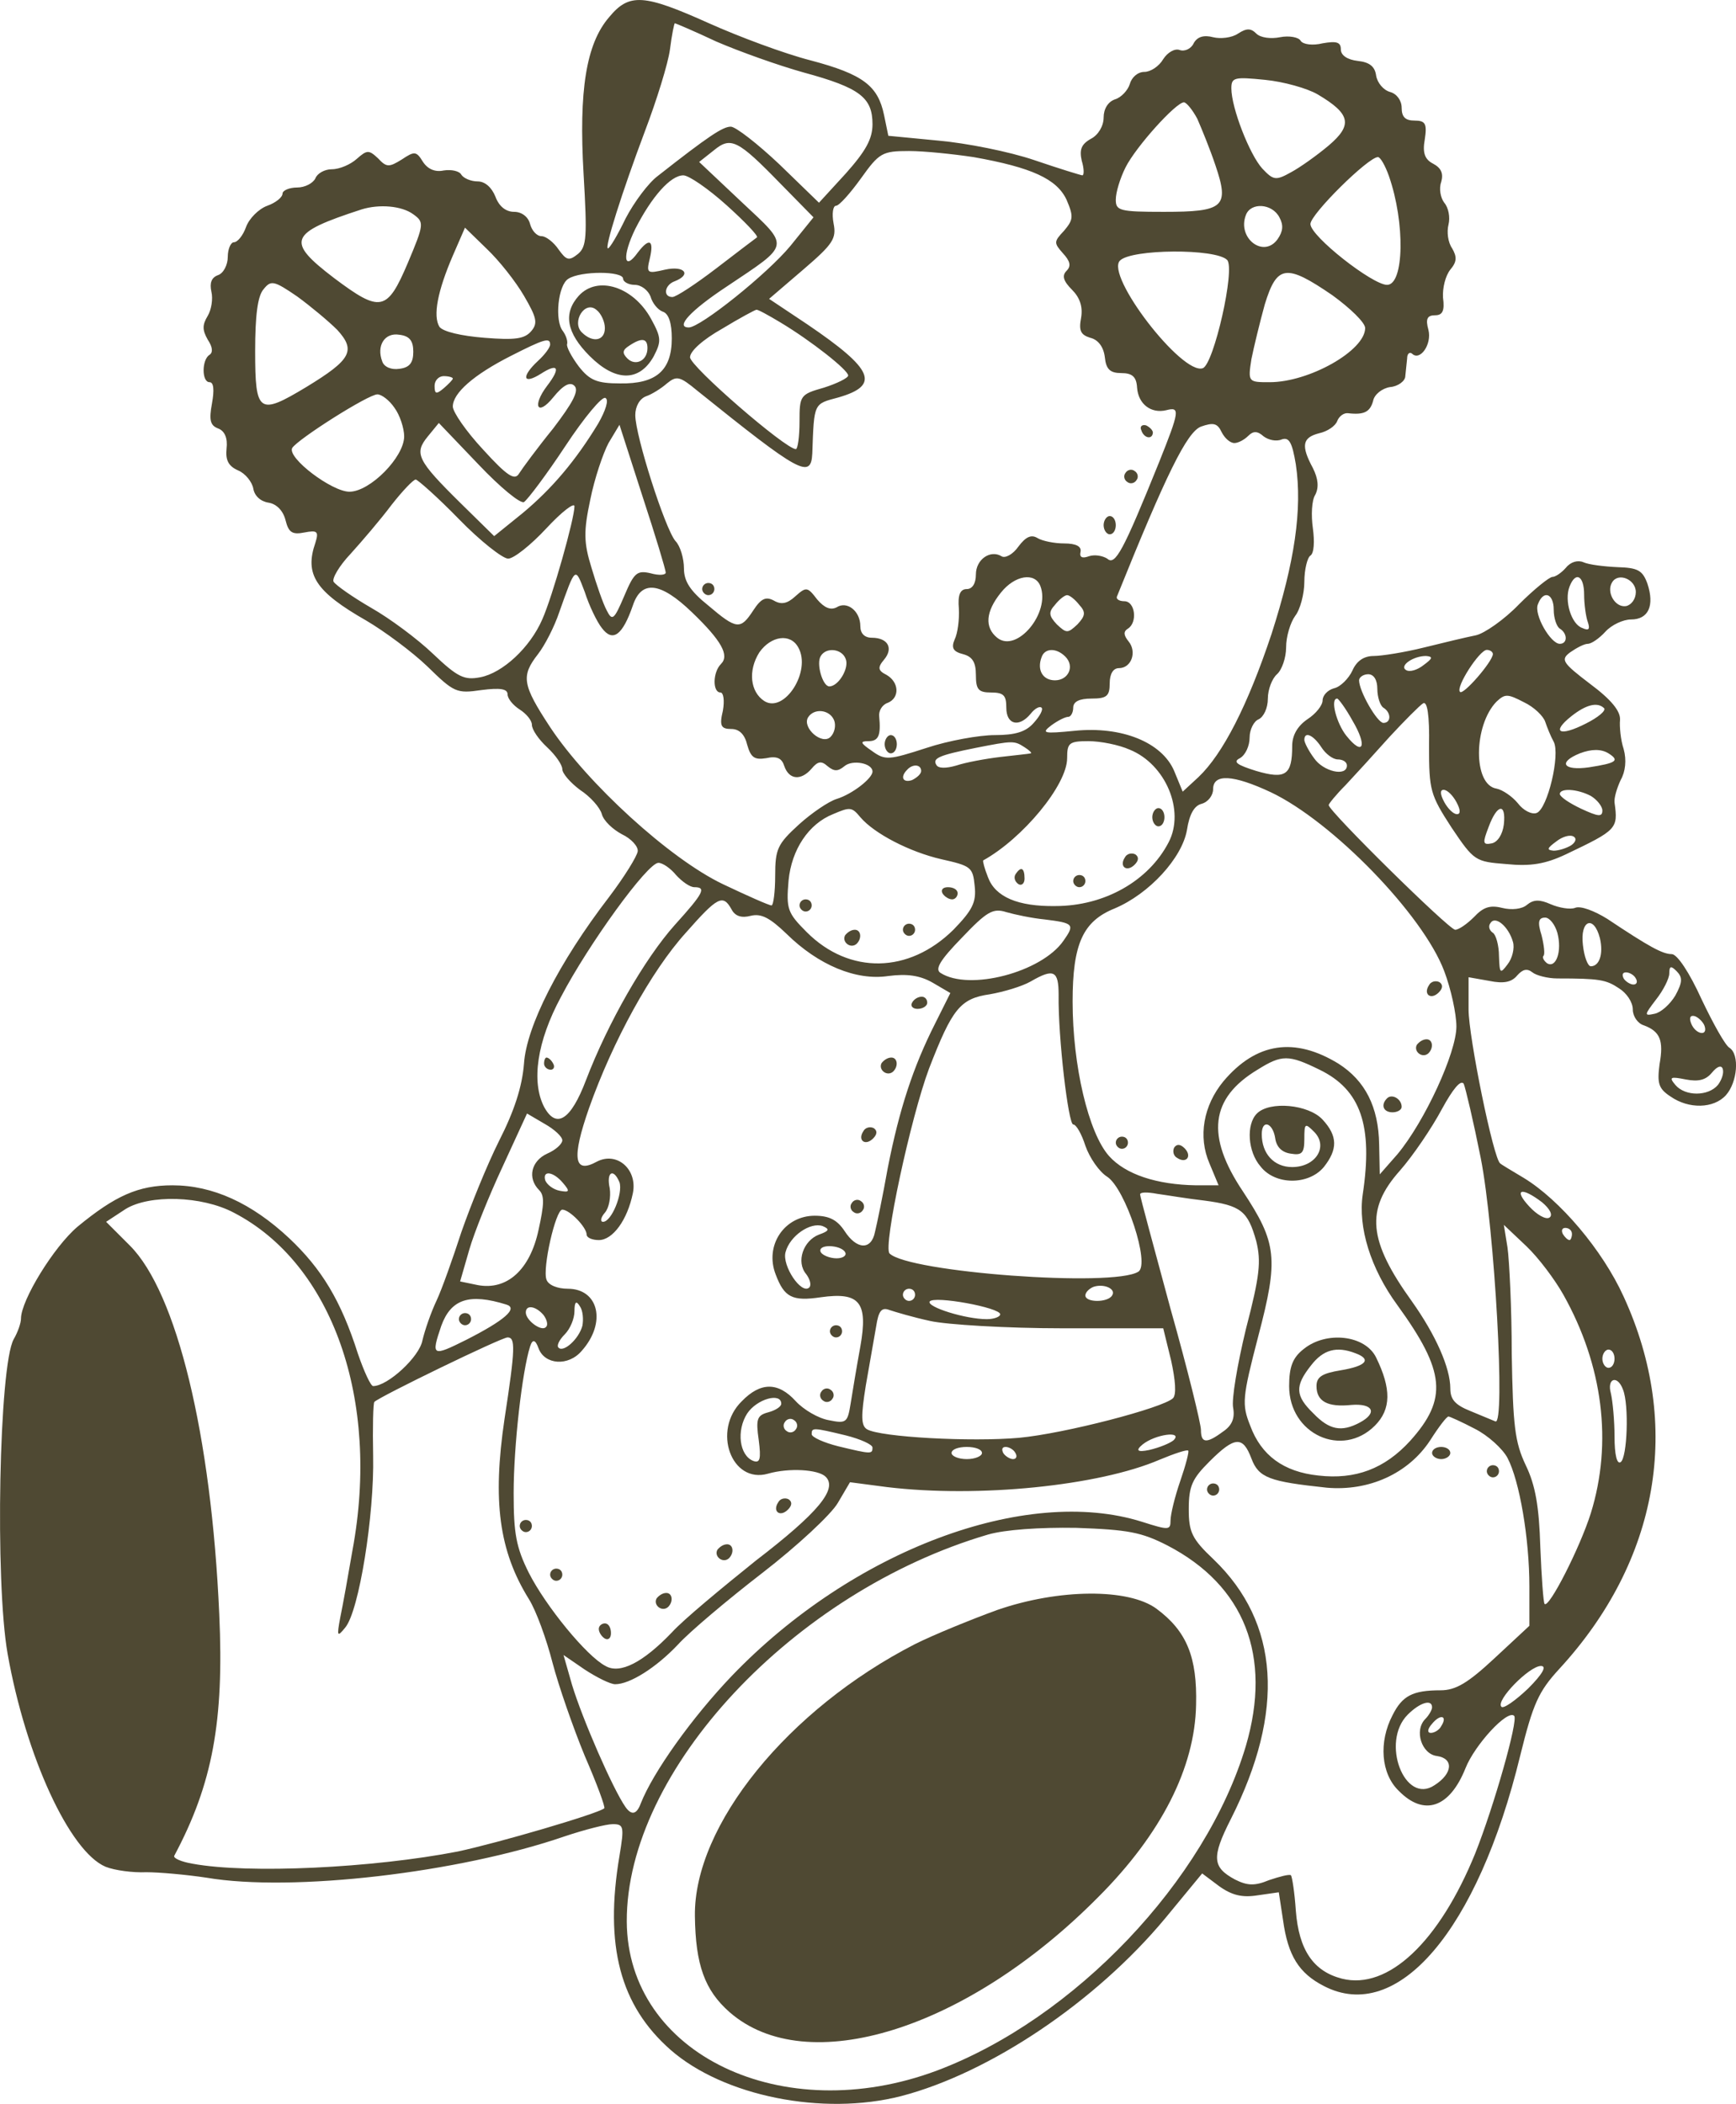 <?xml version="1.0" encoding="UTF-8"?><svg xmlns="http://www.w3.org/2000/svg" viewBox="0 0 285.42 345.79"><defs><style>.f{fill:#4f4933;}</style></defs><g id="a"/><g id="b"><g id="c"><g id="d"><g id="e"><path class="f" d="M100.15,2.82c-3.8,4.4-5,12.1-4.2,25.8,.6,10.3,.5,11.9-.9,13.1-1.5,1.2-1.9,1.1-3.2-.7-.8-1.2-2.1-2.2-2.8-2.2-.8,0-1.6-.9-1.9-2-.3-1.2-1.4-2-2.6-2-1.4,0-2.5-.9-3.1-2.5-.6-1.5-1.7-2.5-2.9-2.5-1.1,0-2.3-.5-2.7-1.1-.3-.6-1.6-.9-2.9-.7-1.4,.3-2.6-.2-3.4-1.4-1.1-1.8-1.4-1.8-3.5-.4-2.1,1.3-2.5,1.3-3.9-.2-1.5-1.4-1.8-1.4-3.5,.1-1,.9-2.8,1.7-4.1,1.7-1.2,0-2.4,.7-2.7,1.5-.4,.8-1.7,1.5-3,1.5s-2.4,.5-2.4,1c0,.6-1.1,1.5-2.5,2s-3,2.1-3.5,3.5-1.4,2.5-2,2.5c-.5,0-1,1.1-1,2.4s-.7,2.7-1.6,3c-1.1,.4-1.4,1.3-1.1,2.7,.3,1.2,0,3-.6,4-.9,1.5-.9,2.3,0,3.9,.8,1.2,.9,2.1,.3,2.5-1.3,.8-1.3,4.5,0,4.5,.7,0,.8,1.3,.4,3.5-.5,2.7-.3,3.6,1,4.1,1.1,.4,1.6,1.6,1.4,3.3-.2,1.9,.3,2.9,1.9,3.6,1.2,.5,2.3,1.9,2.5,3,.2,1.2,1.2,2.1,2.5,2.3s2.4,1.3,2.8,2.9c.5,2,1.1,2.4,3.1,2,2.1-.4,2.4-.2,1.8,1.7-1.8,5.2,0,8,8.4,12.8,2.9,1.7,7.5,5.1,10,7.5,4.4,4.3,4.8,4.5,8.9,3.9,3.1-.4,4.3-.2,4.3,.7,0,.7,.9,1.8,2,2.5s2,1.8,2,2.5c0,.8,1.1,2.4,2.5,3.7s2.5,2.9,2.5,3.6,1.3,2.2,2.9,3.4c1.7,1.1,3.3,2.9,3.6,4s1.8,2.5,3.3,3.3c1.5,.7,2.7,2,2.6,2.8s-2.2,4.2-4.7,7.5c-8.3,10.8-13.6,21.3-14,27.4-.3,3.8-1.6,7.8-4.1,12.7-2,4-4.7,10.7-6.2,15-1.4,4.3-3.2,9.4-4.1,11.3s-1.9,4.8-2.3,6.5c-.5,2.7-5.7,7.5-8.1,7.5-.4,0-1.5-2.4-2.5-5.3-2.8-8.8-6-14-11.3-19-6.2-5.8-12.6-8.7-19.2-8.7-5.6,0-9.4,1.7-15.6,6.8-3.9,3.3-9.3,12.1-9.3,15.1,0,.7-.5,2.2-1.2,3.4-2.4,4.3-3.1,39.8-1,51.7,3,16.9,10.2,32.5,16.1,35,1.5,.6,4.5,1,6.7,.9,2.1,0,6.6,.4,9.9,.9,14.1,2.4,41.5-.8,58.9-6.8,3.3-1.1,6.8-2,7.9-2,1.8,0,1.9,.4,1.1,5.2-2.5,14.8,.1,24.6,8.4,31.9,8.7,7.6,25,10.9,37.9,7.6,14.6-3.8,32-15.5,43.4-29.2l6.1-7.4,2.8,2.1c2.1,1.5,3.8,1.9,6.3,1.5l3.5-.5,.7,4.6c.8,5.8,2.6,8.7,6.7,10.8,12.1,6.3,25.3-9.1,32.3-37.9,2.1-8.5,3-10.5,6.4-14.2,16.4-17.8,20.3-40.1,10.6-61.2-3.5-7.7-10.5-15.9-16.4-19.5-2-1.2-3.7-2.2-3.9-2.4-1.1-.7-5.2-20.8-5.2-25.3v-5.3l3.4,.6c2.4,.5,3.7,.2,4.6-.9,.9-1,1.6-1.2,2.5-.5,.6,.5,2.5,1,4.1,1,6.9,0,8,.2,10.1,1.6,1.3,.8,2.3,2.3,2.3,3.5,0,1.1,.8,2.3,1.8,2.6,2.7,1,3.3,2.5,2.6,6.4-.4,3.1-.2,4,1.8,5.3,3,2.1,7.1,2,9.1-.2,1.9-2.1,2.3-6.7,.6-7.8-.7-.4-2.7-4-4.6-8-2-4.4-4-7.4-4.9-7.4-1.5,0-3.7-1.2-10.6-5.8-2.1-1.3-4.4-2.2-5.3-1.8-.8,.3-2.6,0-4-.6-1.8-.8-2.8-.8-3.9,.1-.8,.7-2.5,.9-4.1,.5-2-.5-3.1-.1-4.6,1.5-1.1,1.1-2.5,2.1-3.1,2.1-1,0-20.8-19.5-20.8-20.5,0-.2,1.2-1.7,2.8-3.3,1.5-1.6,4.7-5.1,7.2-7.9,2.5-2.7,5-5.2,5.5-5.5,.7-.5,1.1,1.9,1,7,0,7.3,.2,8,3.7,13.4,3.7,5.5,3.9,5.6,9,6,4,.4,6.4,0,9.8-1.6,8.4-4,8.6-4.2,8-8.5-.1-.8,.4-2.4,1-3.7,.8-1.4,1-3.3,.5-5.1-.5-1.5-.7-3.7-.6-4.8,.1-1.4-1.4-3.3-4.9-5.9-4.6-3.5-4.9-4-3.3-5.2,1-.7,2.3-1.4,2.9-1.4s1.9-.9,2.9-2,2.9-2,4.2-2c2.9,0,3.9-2.3,2.7-5.9-.8-2.2-1.6-2.6-4.9-2.7-2.2-.1-4.7-.4-5.6-.8s-2.1-.1-2.9,.9c-.7,.8-1.7,1.5-2.2,1.5s-3,2-5.5,4.5c-2.4,2.5-5.7,4.8-7.1,5.1-1.5,.3-5.3,1.2-8.5,2s-7,1.4-8.3,1.4c-1.6,0-2.8,.8-3.5,2.4-.6,1.3-2,2.7-3,2.9-1.1,.3-1.9,1.2-1.9,2s-1.1,2.2-2.5,3.1c-1.6,1.1-2.5,2.6-2.5,4.4,0,4.8-1.1,5.5-5.9,4.1-3.2-1-3.9-1.5-2.7-2.1,.9-.5,1.6-2,1.6-3.4,0-1.3,.7-2.7,1.5-3,.8-.4,1.5-1.8,1.5-3.4,0-1.5,.7-3.3,1.5-4s1.5-2.7,1.5-4.4c0-1.8,.7-4.1,1.5-5.2,.8-1,1.5-3.6,1.5-5.6s.5-4,1-4.3c.6-.4,.7-2.3,.4-4.5-.3-2.1-.2-4.6,.4-5.5,.6-1.2,.5-2.6-.4-4.4-2-3.7-1.7-5,1-5.7,1.4-.3,2.7-1.2,3-2s1.1-1.4,1.8-1.3c2.6,.3,3.6-.2,4.1-2,.2-1.1,1.5-2.1,2.8-2.3,1.3-.1,2.5-1,2.5-1.8,.1-.8,.2-2.1,.3-2.9,0-.8,.4-1.1,.8-.8,1.3,1.3,3.3-1.5,2.7-3.9-.5-1.8-.2-2.4,1.1-2.4,1.2,0,1.6-.7,1.3-2.9-.1-1.6,.4-3.6,1.2-4.6,1.1-1.3,1.1-2.1,.3-3.5-.7-1-.9-2.7-.6-3.9s0-2.8-.7-3.6c-.6-.8-.9-2.3-.5-3.4,.4-1.4,0-2.3-1.3-3-1.4-.7-1.8-1.8-1.4-4,.4-2.6,.1-3.1-1.7-3.1-1.5,0-2.1-.6-2.1-2.1,0-1.2-.8-2.3-1.9-2.6s-2.1-1.5-2.3-2.7c-.2-1.5-1.1-2.2-3-2.4-1.7-.2-2.8-.9-2.8-1.9,0-1.2-.7-1.4-3-1-1.6,.4-3.2,.2-3.6-.4-.3-.6-1.9-.9-3.4-.6s-3.2,.1-3.9-.6c-.9-.9-1.6-.9-3,0-1,.7-2.9,.9-4.1,.6-1.5-.4-2.6-.1-3.2,1-.4,.9-1.5,1.4-2.3,1.1s-2,.4-2.7,1.5c-.7,1.2-2.1,2.1-3.1,2.1-1.1,0-2.1,.9-2.4,2-.3,1-1.4,2.2-2.4,2.5-1.2,.4-1.9,1.6-1.9,3s-.9,2.9-2.1,3.5c-1.6,.9-1.9,1.8-1.5,3.6,.4,1.3,.4,2.4,.1,2.4-.2,0-3.8-1.1-7.9-2.5s-11.2-2.8-15.7-3.2l-8.3-.8-.7-3.4c-1-4.8-3.4-6.7-12.1-9-4.3-1.1-11.8-3.9-16.7-6.1-10.7-4.8-13.1-5-16.4-1h0Zm17.6,4c3.7,1.6,10.1,3.9,14.4,5.1,9.2,2.5,11.3,4.1,11.3,8.5,0,2.4-1.1,4.4-4.4,8.1l-4.4,4.8-6.5-6.3c-3.6-3.4-7.2-6.2-8-6.2-1.3,0-3.6,1.5-12,8.1-1.5,1.1-3.9,4.3-5.3,7-1.3,2.7-2.6,4.9-2.9,4.9-.6,0,2.3-9.2,6.1-19.3,1.9-5,3.8-11.1,4.1-13.4,.3-2.4,.7-4.3,.8-4.3s3.2,1.3,6.8,3Zm98.9,8.7c5.4,3.2,5.8,5,1.8,8.4-1.9,1.6-4.7,3.6-6.2,4.4-2.5,1.4-2.9,1.3-4.7-.6-2.1-2.3-5.1-10-5.1-13.2,0-1.8,.5-1.9,5.5-1.4,3.1,.3,7,1.4,8.7,2.4Zm-19.8,4c.7,1.6,2.1,5,3,7.7,2.3,6.8,1.4,7.6-8.5,7.6-7.3,0-7.9-.2-7.9-2,0-1.2,.7-3.5,1.6-5.3,1.7-3.4,8.3-10.7,9.6-10.7,.4,0,1.4,1.2,2.2,2.7h0Zm-68.5,10.7l5.4,5.5-3.8,4.7c-3.8,4.6-14.8,13.4-16.7,13.4-2.3,0,.3-2.8,6.2-6.7,10.6-7.1,10.5-6.4,2.5-13.9l-7-6.6,2.4-1.9c2.8-2.3,3.9-1.8,11,5.5h0Zm31.7-4.4c9.6,1.7,13.7,3.6,15.3,7,1.2,2.8,1.1,3.3-.4,5.1-1.7,1.8-1.7,2-.2,3.7,1.2,1.3,1.4,2.1,.6,2.9s-.5,1.7,.9,3.1c1.3,1.3,1.8,2.8,1.5,4.6-.4,2.1-.1,2.8,1.5,3.3,1.3,.3,2.2,1.5,2.4,3.2,.2,2,.9,2.6,2.7,2.6s2.5,.6,2.6,2.4c.2,2.7,2.3,4.3,4.8,3.7,2.3-.6,2.2,.1-1.2,8.6-5.9,14.6-7.2,17-8.5,15.8-.8-.5-2.1-.7-3-.4-1.1,.4-1.6,.2-1.4-.7s-.7-1.4-2.7-1.4c-1.6,0-3.6-.4-4.4-.9-1-.6-1.9-.2-3.1,1.4-.9,1.3-2.2,2-2.8,1.6-1.8-1.1-4.2,.5-4.2,3,0,1.5-.6,2.4-1.5,2.4-1.1,0-1.5,1-1.3,3.2,.1,1.8-.2,4.1-.7,5.1-.6,1.4-.2,2,1.4,2.4,1.5,.4,2.1,1.3,2.1,3.4,0,2.4,.4,2.9,2.5,2.9s2.5,.5,2.5,2.5c0,2.8,2.1,3.3,4,1,.7-.9,1.5-1.3,1.8-1s-.3,1.4-1.3,2.5c-1.3,1.5-3.1,2-6.4,2-2.5,0-7.6,.9-11.2,2.1-6.2,2-6.8,2.1-9,.5-1.9-1.3-2-1.6-.6-1.6,1.7,0,2.1-.9,1.8-4.1-.1-.9,.5-1.9,1.4-2.2,2-.8,1.9-3.4-.2-4.6-1.4-.7-1.5-1.2-.4-2.5,1.6-1.9,.6-3.6-2-3.6-1.2,0-1.9-.7-1.9-1.9,0-2.5-2.2-4.2-3.9-3.1-1,.5-2,.1-3.2-1.3-1.6-2.1-1.8-2.1-3.6-.5-1.3,1.2-2.3,1.4-3.5,.7-1.3-.7-2.1-.4-3.4,1.6-2.1,3.2-2.7,3.2-7.4-.8-3-2.4-4-4-4-6.1,0-1.6-.6-3.7-1.4-4.5-1.7-2-6.6-17.3-6.6-20.7,0-1.4,.7-2.7,1.8-3.1,.9-.3,2.5-1.3,3.4-2.1,1.6-1.3,2.1-1.2,5,1.2,16.8,13.5,18.7,14.6,18.9,10.3,.3-8.4,.2-8.1,4.3-9.2,6.9-2,5.8-4.6-5.1-12l-6.3-4.2,5.6-4.8c4.9-4.2,5.5-5.1,5-7.6-.3-1.6-.1-2.9,.4-2.9s2.3-2,4.1-4.5c3-4.2,3.5-4.5,7.9-4.5,2.5,0,7.3,.5,10.6,1h0Zm68.3,3.1c2.7,7.7,2.5,17.9-.3,17.9-2.4,0-12.6-8-12.6-10,0-1.6,9.5-11,11.1-11,.4,0,1.2,1.4,1.8,3.1Zm-108.9,4.8c3,2.7,5.3,5.1,5,5.3s-3.3,2.5-6.7,5.1-6.6,4.7-7.2,4.7c-1.6,0-1.3-2,.4-2.6,2.8-1.1,1.6-2.6-1.6-1.9-3,.7-3.1,.6-2.5-1.9,.7-3-.1-3.4-2-.9-2.3,3.2-2.6,.6-.4-3.9,2.7-5.3,5.8-8.8,7.9-8.8,.9,0,4.1,2.2,7.1,4.9Zm-51.5,1.5c1.8,1.3,1.8,1.6-.9,8-3.4,8-4.5,8.2-12.1,2.5-8-6.1-7.5-7.4,4.5-11.3,2.9-.9,6.6-.6,8.5,.8Zm142.4,.5c.7,1.3,.6,2.3-.3,3.6-2.3,3.2-6.7-.2-5.2-4,.8-2.1,4.3-1.9,5.5,.4Zm-124.2,12.9c2.1,3.6,2.3,4.5,1.2,5.8s-2.7,1.5-7.7,1.1c-3.8-.3-6.8-1-7.4-1.8-1.1-1.8-.3-5.9,2.2-11.7l2-4.6,3.6,3.5c2,1.9,4.7,5.3,6.1,7.7Zm115.6-5.9c1.4,1.4-2.2,17.2-4,17.8-3.4,1.2-16.1-15.3-13.6-17.7,1.9-1.9,15.7-2,17.6-.1Zm-99.3,3.1c0,.5,.9,1,1.9,1,1.1,0,2.2,.9,2.6,1.9,.3,1.1,1.2,2.2,2,2.5,1,.3,1.5,1.9,1.5,4.4,0,5.3-2.6,7.5-8.5,7.4-3.8,0-5-.5-6.8-2.8-1.2-1.6-2.1-3.3-1.9-3.7,.1-.5-.2-1.4-.7-2.1-1.4-1.7-.8-7.6,.9-8.6,2-1.3,9-1.3,9,0Zm116.6,2.7c2.9,2.1,5.4,4.5,5.4,5.4,0,3.7-9.2,8.9-15.7,8.9-3.5,0-3.6,0-3-3.8,.4-2,1.4-6.1,2.2-9,2-6.5,3.5-6.7,11.1-1.5Zm-163.6,5.7c3.1,3.4,2.3,4.9-5.1,9.4-7.8,4.7-8.4,4.3-8.4-5.9,0-5.8,.4-9.1,1.4-10.2,1.2-1.5,1.7-1.4,5.5,1.2,2.2,1.6,5.2,4.1,6.6,5.5Zm72.9-1.2c5,3,11.1,7.8,11.1,8.7,0,.4-1.8,1.3-4,2-3.9,1.1-4,1.3-4,5.6,0,2.5-.3,4.5-.6,4.5-1.7,0-17.4-13.6-17.4-15.1,0-1,2.1-2.9,5.3-4.7,2.8-1.7,5.4-3.1,5.6-3.1,.2-.1,2,.9,4,2.1Zm-60.4,4.8c0,1.8-.6,2.6-2.3,2.8-1.3,.2-2.5-.3-2.8-1.2-1-2.6,.4-4.8,2.8-4.4,1.7,.2,2.3,1,2.3,2.8Zm22.5-1.2c0,.5-.9,1.7-2,2.7-2.8,2.6-2.5,4,.5,2.1,2.8-1.8,3.3-1,1,2-2.5,3.3-1.6,5.1,1,1.9,1.7-2.1,2.8-2.6,3.5-1.9,.8,.8-.3,2.8-3.5,7-2.6,3.2-5.1,6.6-5.6,7.4-.7,1.2-1.9,.5-5.9-3.9-2.8-3-5-6.2-5-7.1,0-2.2,3.4-5.2,9.5-8.3,5.5-2.8,6.5-3.1,6.5-1.9Zm-16,5.6c0,.2-.7,.9-1.5,1.6-1.2,1-1.5,1-1.5-.4,0-.9,.7-1.6,1.5-1.6s1.5,.2,1.5,.4Zm-9.6,4.8c.9,1.2,1.6,3.4,1.6,4.7,0,3.4-5.6,9.1-9,9.1-2.9,0-10.3-5.6-9.4-7.2,1-1.5,12.5-8.8,14-8.8,.7,0,2,1,2.8,2.2Zm33.5,2.6c-3.7,6.1-7.6,10.7-12.4,14.7l-4.7,3.8-5.5-5.4c-7.2-7.1-7.7-8.2-5.4-11l1.8-2.2,6.5,6.8c3.6,3.8,6.9,6.5,7.5,6.2,.6-.4,3.7-4.5,6.8-9.2s6.1-8.3,6.6-7.9c.6,.3,0,2.1-1.2,4.2Zm104.6,3.2c.6,0,1.6-.5,2.3-1.2,.8-.8,1.5-.8,2.5,.1,.8,.6,2.1,.9,3,.5,1.2-.4,1.7,.5,2.3,4.1,1.1,7.4-.2,16.1-4,27.9-3.9,11.7-8,19.7-12,23.5l-2.6,2.4-1.4-3.4c-2-4.7-8.6-7.4-16.4-6.6-5.1,.5-5.5,.4-3.8-.9,1.1-.8,2.3-1.4,2.8-1.4,.4,0,.8-.7,.8-1.5,0-1,1-1.5,3-1.5,2.5,0,3-.4,3-2.5,0-1.6,.6-2.5,1.5-2.5,2.1,0,3-2.7,1.6-4.4-.8-1-.9-1.6-.1-2.1,1.6-1,1.2-4.5-.6-4.5-.9,0-1.4-.4-1.2-.8,8.1-20.1,11.5-27,13.8-27.9,2-.7,2.7-.6,3.4,.9,.5,1,1.4,1.8,2.1,1.8h0Zm-93.5,21.3c0,.4-1.1,.5-2.5,.1-2.2-.5-2.7-.1-4.3,3.7-1.7,4-2,4.2-2.9,2.4-.6-1.1-1.7-4.3-2.5-7-1.3-4.2-1.3-6-.2-11.2,.7-3.5,2.1-7.6,3-9.3l1.8-3,3.8,11.8c2.1,6.4,3.8,12,3.8,12.5Zm-34-8.8c3.5,3.6,7.2,6.5,8.1,6.5s3.7-2.2,6.3-5c2.5-2.7,4.6-4.3,4.6-3.6,0,2-3.6,14.8-5.3,18.6-2,4.6-6.5,8.8-10.2,9.5-2.6,.5-3.7,0-7.7-3.8-2.6-2.5-7.2-5.9-10.2-7.6-3.1-1.8-5.8-3.7-6.2-4.3-.3-.5,.9-2.6,2.8-4.6,1.9-2.1,4.9-5.6,6.7-8,1.8-2.3,3.6-4.2,4-4.2,.3,0,3.6,2.9,7.1,6.5Zm23.5,17.9c1.8,2.4,3.4,1.2,5.1-3.7,1.4-4.2,4.5-3.9,9.7,1.1,4.9,4.7,6.2,7.1,4.8,8.5s-1.4,4.7-.1,4.7c.5,0,.7,1.3,.4,3-.6,2.5-.3,3,1.4,3,1.3,0,2.2,.9,2.6,2.6,.6,2.1,1.2,2.5,3.1,2.2,1.8-.4,2.6,0,3,1.3,.8,2.3,2.8,2.4,4.5,.4,1-1.2,1.6-1.3,2.6-.4,1.1,.9,1.7,.9,2.8,0,1.3-1.1,4.6-.5,4.6,.9,0,1.1-3.3,3.7-5.9,4.5-1.3,.4-4.1,2.3-6.2,4.2-3.5,3.2-3.9,4-3.9,8.4,0,2.7-.3,4.9-.6,4.9-.4,0-4-1.6-8-3.5-8.8-4.2-22.3-16.6-28.4-25.8-4.6-7-4.8-8.4-2-12,1.1-1.4,2.7-4.5,3.5-6.9,2.7-7.6,2.6-7.5,4.2-3.3,.7,2.2,2,4.9,2.8,5.9h0Zm72.1-6.9c1.7,4.4-3.9,11.1-7.1,8.5-2.1-1.7-1.9-4.3,.6-7.4,2.3-2.9,5.6-3.4,6.5-1.1Zm89.4,1.4c0,1.6,.3,3.7,.6,4.5,.4,1.2,.2,1.5-.9,1-1.8-.6-3-4.5-2.1-6.8,1-2.6,2.4-1.8,2.4,1.3Zm8.5-.4c0,1.1-.7,2.1-1.6,2.3-1.8,.3-3.3-2.3-2.3-3.9,1-1.7,3.9-.5,3.9,1.6Zm-91.5,2.1c1.1,1.2,1,1.8-.3,3.2-1.6,1.5-1.8,1.5-3.4,0-1.3-1.4-1.4-2-.3-3.2,.7-.9,1.6-1.6,2-1.6s1.3,.7,2,1.6Zm78,.8c0,1.4,.5,2.8,1,3.1,1.3,.8,1.3,2.5,0,2.5-1.5,0-4.3-4.8-3.6-6.5,.9-2.4,2.6-1.8,2.6,.9Zm-124.2,6.2c2.2,3.9-2.3,10.9-5.6,8.8-2.3-1.5-2.7-5-.8-8,1.9-2.7,5.1-3.2,6.4-.8Zm7.8,1.9c.6,1.5-1.2,4.5-2.7,4.5-1.1,0-2.2-3.8-1.4-5,.9-1.5,3.5-1.2,4.1,.5h0Zm36.1-.4c1.6,1.6,.5,3.9-1.7,3.9-2,0-3-1.7-2.2-3.8,.5-1.5,2.4-1.6,3.9-.1Zm70.3-.4c-.1,1.3-4.9,6.8-5.4,6.2-.8-.7,3.2-6.9,4.4-6.9,.5,0,1,.3,1,.7Zm-11.4,1.8c-1,.8-2.3,1.2-2.9,.8-1.1-.7,1.2-2.3,3.3-2.3,1.2,.1,1.1,.4-.4,1.5h0Zm-7.6,3.9c0,1.4,.5,2.8,1,3.1,1.3,.8,1.3,2.5,0,2.5-1,0-4-5.2-4-7,0-.5,.7-1,1.5-1,.9,0,1.5,.9,1.5,2.4Zm27.6,5.4c.3,.9,.9,2.4,1.4,3.3,1.1,2.1-1,11-2.8,11.7-.8,.3-2.2-.4-3.1-1.6-.9-1.1-2.5-2.2-3.5-2.4-3.9-.6-3.8-10.4,0-14.3,1.4-1.3,1.8-1.3,4.5,.1,1.7,.8,3.2,2.3,3.5,3.2h0Zm-31.7-.2c2.5,4.2,1.8,6-1,2.5-1.6-2-2.7-6.1-1.5-6.1,.2,0,1.4,1.6,2.5,3.6Zm41.4-2c.3,.4-1,1.5-3,2.5-4.3,2.2-5.8,1.5-2.4-1.2,2.4-1.9,4.3-2.4,5.4-1.3Zm-126.6,2c.3,.8,.1,2-.6,2.7-1.4,1.4-4.7-1.5-3.7-3.2,1-1.6,3.6-1.3,4.3,.5Zm80.1,4.4c.7,1.1,1.9,2,2.7,2s1.5,.4,1.5,1c0,1.9-3.9,1-5.4-1.2-.9-1.2-1.6-2.6-1.6-3,0-1.5,1.5-.8,2.8,1.2Zm-48.8,0c.8,.5,1.3,1,1,1-.3,.1-2.5,.3-5,.6s-5.7,.9-7.2,1.4c-1.7,.5-3,.5-3.3-.1-.7-1.1,.5-1.6,6.5-2.8,6.1-1.2,6.3-1.2,8-.1Zm17.3,.4c5.9,2.4,9.1,10,6.4,15.2-3.3,6.4-10.6,10.5-18.6,10.5-6.2,.1-9.9-1.5-11.1-4.7-.6-1.5-.9-2.7-.8-2.8,6.5-3.6,13.8-12.4,13.8-16.8,0-2.5,.3-2.8,3.5-2.8,2,0,5,.6,6.8,1.4h0Zm78.7,.6c1.9,1.2,1.3,1.6-3.2,2.3-4.2,.6-5.2-.8-1.5-2.3,1.93-.73,3.5-.73,4.7,0Zm-113,2.9c0,.5-.7,1.1-1.5,1.5-1.5,.5-2-.5-.8-1.7,.9-1,2.3-.9,2.3,.2Zm57.5,3.5c10.1,4.8,25,20.1,28.5,29.4,1.1,2.9,2,7,2,9.1,0,4.3-5.2,15.6-9.7,21l-2.9,3.3-.1-4.9c-.1-6.2-2.3-10.5-6.7-13.3-7.2-4.4-13.5-3.5-18.9,2.9-3.3,4-4.2,9.1-2.3,13.5l1.5,3.6h-3.7c-6.5-.1-11.6-1.8-14.3-4.8-3.4-3.8-6-14.9-6-25.4,0-9.5,1.7-13.2,6.9-15.3,5.7-2.4,11.1-8.3,11.9-12.9,.4-2.6,1.2-4,2.4-4.3,1.1-.3,1.9-1.4,1.9-2.4,0-2.6,3.3-2.4,9.5,.5h0Zm30.5,1.6c.7,1.3,.7,2,.1,2s-1.5-.9-2.1-2c-.7-1.3-.7-2-.1-2s1.5,.9,2.1,2Zm22.1-1c1,.6,1.9,1.7,1.9,2.4,0,1.1-.7,1-3.5-.3-1.9-.9-3.4-1.9-3.5-2.4,0-1,2.8-.9,5.1,.3Zm-120.1,3.5c2.3,2.7,8.1,5.7,13.3,6.9,4.9,1.1,5.2,1.3,5.5,4.4,.3,2.7-.4,4-3.5,7.2-7.3,7.2-17.1,7.4-24.1,.4-3.2-3.2-3.4-3.8-3-8.5,.5-5.1,3.3-9.3,7.3-10.9,2.8-1.2,3.1-1.2,4.5,.5h0Zm105.8,1.2c-.2,1.6-1,2.9-2,3.1-1.5,.3-1.5-.1-.5-2.7,1.4-3.8,2.9-4,2.5-.4h0Zm11.1,3.4c-.8,.5-2.1,.9-2.9,.9-1.2-.1-1.1-.4,.4-1.5,1-.8,2.3-1.2,2.9-.8,.5,.3,.3,.9-.4,1.4h0Zm-147.2,4.9c1,1.1,2.3,2,3,2,2,0,1.6,.9-3.2,6.2-5,5.6-11,16.1-14.6,25.5-2.5,6.6-4.9,8.1-6.9,4.4-2.1-4.1-1.2-10.7,2.8-18.1,4.5-8.6,14.2-22,16-22,.7,0,2,.9,2.9,2h0Zm9.1,5.6c.6,1.2,1.7,1.5,3.2,1.1,1.7-.4,3.1,.3,5.9,3,5.2,5.1,11.4,7.7,16.7,6.9,3.1-.4,5.2-.1,7.3,1.1l2.9,1.7-2.5,5c-3.6,7.1-5.9,14.1-7.8,23.8-.8,4.5-1.8,9.3-2.1,10.5-.6,3-3,2.9-5-.2-1.2-1.8-2.5-2.5-4.9-2.5-5,0-8.3,4.9-6.4,9.7,1.4,3.7,2.7,4.4,7.4,3.7,6.4-.9,7.8,.8,6.5,8.1-.6,3.3-1.3,7.5-1.6,9.4-.5,3.1-.7,3.3-3.6,2.7-1.7-.3-4.1-1.7-5.4-3.1-2.9-3.2-5.8-3.2-8.9,0-4.9,4.8-1.7,13.6,4.3,11.9,3.5-1,8.3-.7,9.5,.5,2,2-1.2,5.9-11.5,13.8-5.6,4.5-11.9,9.7-13.8,11.8-4.7,4.9-8.5,6.9-10.9,5.5-3.1-1.6-9.8-9.8-12.6-15.3-2.1-4.2-2.5-6.5-2.5-13.1,0-7.8,1.4-20,2.7-24.1,.4-1.27,.87-1.17,1.4,.3,1,2.7,4.9,3,7.1,.4,4.1-4.6,2.8-10.2-2.3-10.2-1.7,0-3.2-.6-3.5-1.5-.7-1.8,1.5-11.5,2.6-11.5,1.2,0,4,2.9,4,4.1,0,.5,.9,.9,2,.9,2.3,0,4.7-3.3,5.6-7.7,.8-3.9-2.6-6.9-5.9-5.2-3.8,2.1-4.2-.5-1.3-8.8,3.9-11,10.2-22.5,15.9-28.8,5.2-5.9,6.1-6.4,7.5-3.9h0Zm51.5,1.7c4.8,.6,5,.8,3.1,3.5-3.6,5.2-15.5,8.3-20.2,5.3-1-.6-.1-2.1,3.5-5.8,4.1-4.3,5.1-4.9,7.3-4.2,1.4,.4,4.2,1,6.3,1.2h0Zm77,3.7c.3,1-.1,2.7-.9,3.7-1.2,1.6-1.3,1.5-1.4-1.4,0-1.7-.5-3.5-1-3.8-.6-.4-.8-1.1-.4-1.6,.8-1.3,3,.6,3.7,3.1h0Zm7.3-1.5c.8,3-.2,5.9-1.7,5-.5-.4-.8-.9-.6-1.2,.3-.2,.1-1.8-.3-3.4-.7-2.2-.5-2.9,.6-2.9,.7,0,1.6,1.1,2,2.5h0Zm7,.9c.6,2.6-.1,4.6-1.5,4.6-.5,0-1.1-1.6-1.3-3.5-.5-4.1,1.8-5,2.8-1.1Zm12.4,9.4c-.9,1.5-2.4,2.8-3.4,3-1.8,.4-1.7,.2,.2-2.3,1.2-1.5,2.2-3.5,2.2-4.3,0-1.3,.3-1.3,1.2-.4,1,1,1,1.8-.2,4h0Zm-101.4-.1c-.1,7,1.6,21.3,2.4,21.3,.5,0,1.4,1.6,2,3.5,.7,2,2.3,4.3,3.6,5.1,3,2,7.1,14.4,5.1,15.6-4.1,2.6-37.8,.1-40.9-3-1.1-1.1,3.5-22.4,6.5-30.4,3.8-9.8,5.1-11.5,10-12.2,2.3-.4,5.3-1.3,6.7-2.1,3.8-2.2,4.6-1.8,4.6,2.2h0Zm94.9-2.7c.3,.5,.2,1-.4,1-.5,0-1.3-.5-1.6-1-.3-.6-.2-1,.4-1,.5,0,1.3,.4,1.6,1Zm11.3,7.8c.6,1.8-1.5,1.4-2.2-.4-.4-1-.1-1.4,.6-1.2,.6,.2,1.4,1,1.6,1.6h0Zm-63.3,7.2c6.8,3.3,8.8,9.2,7.1,20.5-.8,5.4,1.3,12.2,5.7,18.2,7.9,10.9,8.3,15.4,2.1,22.3-4.2,4.6-9,6.4-15.1,5.7-5.7-.6-9.4-3.3-11.2-8.2-1.4-3.5-1.3-4.6,1.3-14.6,3.4-12.9,3.1-15.4-2.5-23.9-6.1-9.1-5.4-15.3,2.4-20,4-2.5,5.1-2.5,10.2,0Zm65.5,2.5c-1.6,1.9-5.4,1.9-7,0-1.1-1.3-.8-1.4,1.7-.9,2.1,.4,3.3,.1,4.3-1.1,.9-1.1,1.6-1.3,1.8-.6s-.2,1.8-.8,2.6Zm-39,12c2.3,11.7,4.1,44.2,2.4,43.3-.5-.2-2.4-1-4.1-1.7-2.5-1-3.3-1.9-3.3-3.7,0-3.4-2.4-8.8-6.3-14.3-7.2-10-7.7-15.1-2-21.5,2.2-2.5,5.3-7.1,6.9-10.1,1.8-3.3,3.1-4.9,3.6-4.2,.3,.7,1.6,6.2,2.8,12.2h0Zm-151-2.9c0,.6-1.1,1.6-2.5,2.2-2.6,1.2-3.3,4-1.3,6,.9,.9,.8,2.4-.1,6.5-1.4,6.6-5.2,10-10,9.1l-2.9-.6,1.5-5.2c.8-2.8,3.3-9,5.5-13.7l4-8.7,2.9,1.7c1.6,.9,2.9,2.1,2.9,2.7Zm.1,7c1.2,1.4,1.1,1.6-.5,1.3-1.1-.2-2.1-1-2.4-1.7-.5-1.7,1.3-1.5,2.9,.4Zm9.3-.1c.6,1.8-1.3,6.5-2.7,6.5-.5,0-.4-.7,.3-1.5s1-2.6,.8-4c-.6-2.7,.6-3.4,1.6-1Zm96.1,3c6.1,.8,7.2,1.7,8.6,6.7,.8,3.3,.6,5.6-1.7,14.4-1.4,5.8-2.4,11.6-2.1,13,.3,1.7-.2,2.9-1.7,3.9-2.7,2-3.6,1.9-3.6-.3,0-1-2.2-10-5-19.9-2.7-10-5-18.4-5-18.8s1.2-.4,2.8-.1c1.5,.2,5,.8,7.7,1.1h0Zm55.6,.3c1.3,1.1,1.8,2.1,1.2,2.5s-2.1-.5-3.3-1.8c-2.7-2.9-1.3-3.3,2.1-.7Zm-215.1,1.7c16.2,8.4,24.1,30.8,19.5,55.5-.7,4.1-1.6,9.1-2,11-.6,3.2-.5,3.3,.8,1.7,2.3-2.7,4.8-18.6,4.6-28.2-.1-4.7,0-8.7,.2-8.9,.9-.9,20.9-10.6,21.9-10.6,1.3,0,1.3,1.7-.5,13.4-2,13.5-.9,21.7,4,29.6,1.2,1.9,2.9,6.6,3.9,10.5,1,3.8,3.4,10.7,5.3,15.3,2,4.6,3.4,8.4,3.2,8.6-1.1,.9-17.5,5.7-24.1,7.1-13.9,2.7-34.4,3.7-43.6,2-1.8-.3-3.2-.9-3-1.3,6.3-11.8,8.2-22.1,7.4-39.7-1.3-29.5-7-52.9-14.7-60.6l-3.9-3.9,3.2-2.1c3.9-2.4,12.5-2.2,17.8,.6Zm96.2,3.6c-2.6,1-3.8,4.5-2.1,6.5,.6,.8,.9,1.8,.5,2.2-1.3,1.2-4.5-3.6-3.9-5.8,.7-2.7,4.1-5,6.1-4.3,1.2,.5,1.1,.8-.6,1.4h0Zm122.4,9.9c6.5,11.6,8.1,24.3,4.5,35.9-1.8,5.7-6.9,15.7-7.6,14.9-.2-.2-.5-4.4-.7-9.3-.2-6.7-.8-10.2-2.4-13.5-1.8-3.8-2.1-6.5-2.3-18.3,0-7.5-.4-15.4-.7-17.5l-.6-3.7,3.7,3.5c2,1.9,4.7,5.5,6.1,8h0Zm1.4-10c0,.5-.2,1-.4,1-.3,0-.8-.5-1.1-1-.3-.6-.1-1,.4-1,.6,0,1.1,.4,1.1,1Zm-119.5,3c.3,.5-.3,1-1.4,1s-2.3-.5-2.6-1c-.3-.6,.3-1,1.4-1s2.3,.4,2.6,1Zm43.9,7.1c-.7,1.2-4.4,1.2-4.4,0,0-.5,.6-1.1,1.3-1.4,1.7-.6,3.8,.3,3.1,1.4h0Zm-32.4-.1c0,.5-.4,1-1,1-.5,0-1-.5-1-1,0-.6,.5-1,1-1,.6,0,1,.4,1,1Zm-67.2,1.6c2,.6-.3,2.6-6.6,5.8-5.6,2.8-5.8,2.7-4.1-2.3,1.6-4.4,4.6-5.4,10.7-3.5Zm81.2,1.6c0,.4-1,.8-2.2,.8-3.5,0-9.9-2-9.4-2.9,.7-1,11.6,1,11.6,2.1h0Zm-68.7,1.9c-.6,2.2-3.1,4.4-3.9,3.6-.4-.3,.1-1.3,1-2.2s1.6-2.6,1.6-3.8c0-1.6,.3-1.8,.9-.8,.5,.7,.6,2.2,.4,3.2Zm-6.4-1.8c.6,.8,.8,1.7,.4,2-.7,.8-3.3-1.1-3.3-2.4s1.6-1.1,2.9,.4Zm63.6,1c2.7,.6,12.5,1.2,21.7,1.2h16.6l1.3,5.3c.7,3.2,.9,5.6,.3,6.2-1.7,1.6-17.8,5.8-25.3,6.5-7.8,.7-22.8-.1-25-1.4-1-.6-1-2.2-.2-7.2,.6-3.5,1.4-7.9,1.7-9.7,.4-2.6,.9-3.2,2.2-2.7,.9,.3,3.9,1.2,6.7,1.8h0Zm112.5,6.2c0,.8-.4,1.5-1,1.5-.5,0-1-.7-1-1.5s.5-1.5,1-1.5c.6,0,1,.7,1,1.5Zm1.4,5.1c1,2.5,.7,11.2-.4,11.9-.6,.4-1-1.2-1-4.2,0-2.6-.3-5.8-.6-7.1-.7-2.5,1.1-3.1,2-.6h0Zm-138.4,2.3c0,.5-1,1.1-2.1,1.4-1.9,.5-2.1,1.1-1.6,4.6,.4,3.1,.2,3.8-.9,3.4-2.3-.9-2.8-5-1-7.8,1.6-2.4,5.6-3.5,5.6-1.6h0Zm2.4,4.2c-.3,.5-1,.7-1.5,.3-.5-.3-.7-1-.3-1.5,.3-.5,1-.7,1.5-.3,.5,.3,.7,1,.3,1.5Zm111.6-.1c2.2,1.1,4.6,3.3,5.4,4.8,2,3.8,3.6,13.3,3.6,21.1v6.5l-5.7,5.3c-4.4,4.1-6.4,5.3-8.9,5.3-4.6,0-6.3,.9-7.9,4.1-2.3,4.4-1.9,9.6,1,12.4,4.2,4.3,8.4,2.8,11-3.7,1.5-3.8,6.9-9.7,8-8.6,.7,.7-3.3,14.8-6.4,22.6-5.9,14.5-14.3,22.5-21.9,20.6-4.7-1.2-7.1-4.7-7.6-11.2-.2-3-.6-5.5-.8-5.8-.3-.2-1.8,.2-3.6,.8-2.4,1-3.6,.9-5.6-.1-3.7-2-3.9-3.6-.7-9.9,9-17.8,8-32.3-2.8-42.7-3.6-3.4-4.1-4.5-4.1-8.3s.6-5,3.4-7.8c4.2-4.2,5.5-4.2,6.9-.5,1.2,3.2,3,3.8,12.4,4.8,6.9,.6,13.4-2.3,17-7.8,1.4-2.2,2.7-3.9,3-3.9,.2,0,2.2,.9,4.3,2h0Zm-103.4,1.1c2.4,.6,4.4,1.5,4.4,2,0,1.1-.2,1.1-5.6-.2-2.4-.6-4.4-1.5-4.4-2,0-1.1,.2-1.1,5.6,.2Zm53.9,.8c-.6,.5-2.3,1.2-4,1.6-1.93,.4-2.3,.1-1.1-.9,2.1-1.7,6.7-2.3,5.1-.7h0Zm-31.5,2.1c0,.5-1.1,1-2.5,1s-2.5-.5-2.5-1c0-.6,1.1-1,2.5-1s2.5,.4,2.5,1Zm5.5,0c.3,.5,.2,1-.4,1-.5,0-1.3-.5-1.6-1-.3-.6-.2-1,.4-1,.5,0,1.3,.4,1.6,1Zm27.1,4.6c-.9,2.6-1.6,5.5-1.6,6.5,0,1.6-.3,1.6-4.7,.2-19.1-6-47.6,4.7-67.4,25.3-6.6,6.9-13,15.9-15,21-.67,1.8-1.5,2-2.5,.6-2.1-3-7.1-14.5-8.8-20.1l-1.4-4.9,3.5,2.4c2,1.3,4.2,2.4,5,2.4,2.4,0,6.7-2.7,10.3-6.5,1.9-2.1,8.2-7.4,13.9-11.8s11.3-9.6,12.4-11.5l2-3.4,6.1,.8c15,1.8,34.8-.2,44.8-4.5,2.4-1,4.5-1.7,4.7-1.5,.2,.1-.4,2.4-1.3,5Zm-2.1,10.6c12.7,6.6,17.2,18.2,12.9,32.9-6.6,22.2-28.2,44.9-50.8,53.4-25.4,9.5-50.9-2.7-51-24.5-.1-24.8,27.4-54.2,59.4-63.6,2.8-.8,8.4-1.2,14.5-1.1,8.5,.3,10.7,.7,15,2.9h0Zm59.3,23.5c-2.1,2-4.1,3.4-4.4,3-1-1,4.6-6.7,6.5-6.7,1,0,.3,1.3-2.1,3.7Zm-15.8,3.1c0,.4-.5,1.3-1.1,1.9-1.9,1.9-.6,5.8,1.9,6.1,2.8,.4,2.6,2.9-.4,4.8-4.9,3.3-8.9-7.1-4.4-11.6,2-2,4-2.6,4-1.2h0Zm1.5,3.1c-.3,.6-1.1,1.1-1.7,1.1s-.6-.6,.2-1.5c1.4-1.7,2.6-1.3,1.5,.4Z"/><path class="f" d="M187.65,70.72c.4,1.3,1.8,1.6,1.9,.4,0-.4-.5-.9-1.1-1.2-.7-.2-1.1,.2-.8,.8h0Z"/><path class="f" d="M185.05,77.72c-.4,.5-.2,1.2,.3,1.5,.5,.4,1.2,.2,1.5-.3,.4-.5,.2-1.2-.3-1.5-.5-.4-1.2-.2-1.5,.3Z"/><path class="f" d="M181.45,86.32c0,.8,.5,1.5,1,1.5,.6,0,1-.7,1-1.5s-.4-1.5-1-1.5c-.5,0-1,.7-1,1.5Z"/><path class="f" d="M115.45,96.82c0,.5,.5,1,1,1,.6,0,1-.5,1-1,0-.6-.4-1-1-1-.5,0-1,.4-1,1Z"/><path class="f" d="M145.45,122.32c0,.8,.5,1.5,1,1.5,.6,0,1-.7,1-1.5s-.4-1.5-1-1.5c-.5,0-1,.7-1,1.5Z"/><path class="f" d="M95.15,48.62c-2.6,2.9-2,6.1,1.8,9.9,4.2,4.2,8.1,4.3,10.5,.1,1.3-2.5,1.3-3.1-.4-6.2-2.9-5.3-8.8-7.2-11.9-3.8Zm4.3,5.3c0,2.1-2,2.5-3.8,.7-1.7-1.7,.5-5.3,2.4-3.7,.8,.6,1.4,2,1.4,3Zm7,3.3c0,2.1-2,3-3.3,1.7-.9-.9-.8-1.4,.3-2.1,2.1-1.4,3-1.2,3,.4Z"/><path class="f" d="M189.45,134.32c0,.8,.5,1.5,1,1.5,.6,0,1-.7,1-1.5s-.4-1.5-1-1.5c-.5,0-1,.7-1,1.5Z"/><path class="f" d="M184.95,140.92c-1,1.5,.3,2.5,1.6,1.2,.7-.7,.7-1.3,.1-1.7-.6-.3-1.4-.1-1.7,.5h0Z"/><path class="f" d="M166.95,143.72c-.3,.5-.1,1.2,.5,1.6,.5,.3,1-.1,1-.9,0-1.8-.6-2.1-1.5-.7h0Z"/><path class="f" d="M176.45,144.82c0,.5,.5,1,1,1,.6,0,1-.5,1-1,0-.6-.4-1-1-1-.5,0-1,.4-1,1Z"/><path class="f" d="M234.95,161.92c-1,1.5,.3,2.5,1.6,1.2,.7-.7,.7-1.3,.1-1.7-.6-.3-1.4-.1-1.7,.5h0Z"/><path class="f" d="M232.95,171.72c-.6,1.1,.9,2.3,1.9,1.4,.9-.9,.7-2.3-.3-2.3-.6,0-1.2,.4-1.6,.9h0Z"/><path class="f" d="M228.05,180.52c-1.1,1.1-.6,2.3,.9,2.3,.8,0,1.5-.4,1.5-.9,0-1.3-1.6-2.2-2.4-1.4h0Z"/><path class="f" d="M183.45,187.82c0,.5,.5,1,1,1,.6,0,1-.5,1-1,0-.6-.4-1-1-1-.5,0-1,.4-1,1Z"/><path class="f" d="M193.05,188.62c-.3,.6-.1,1.4,.5,1.7,1.5,1,2.5-.3,1.2-1.6-.7-.7-1.3-.7-1.7-.1h0Z"/><path class="f" d="M154.95,146.82c.3,.5,1,1,1.6,1,.5,0,.9-.5,.9-1,0-.6-.7-1-1.6-1-.8,0-1.2,.4-.9,1Z"/><path class="f" d="M131.45,148.82c0,.5,.5,1,1,1,.6,0,1-.5,1-1,0-.6-.4-1-1-1-.5,0-1,.4-1,1Z"/><path class="f" d="M148.45,152.82c0,.5,.5,1,1,1,.6,0,1-.5,1-1,0-.6-.4-1-1-1-.5,0-1,.4-1,1Z"/><path class="f" d="M138.95,153.72c-.6,1.1,.9,2.3,1.9,1.4,.9-.9,.7-2.3-.3-2.3-.6,0-1.2,.4-1.6,.9h0Z"/><path class="f" d="M89.45,174.82c0,.5,.5,1,1.1,1,.5,0,.7-.5,.4-1-.3-.6-.8-1-1.1-1-.2,0-.4,.4-.4,1Z"/><path class="f" d="M149.95,164.82c-.3,.5,.1,1,.9,1,.9,0,1.6-.5,1.6-1,0-.6-.4-1-.9-1-.6,0-1.3,.4-1.6,1Z"/><path class="f" d="M144.95,174.72c-.6,1.1,.9,2.3,1.9,1.4,.9-.9,.7-2.3-.3-2.3-.6,0-1.2,.4-1.6,.9h0Z"/><path class="f" d="M141.95,185.92c-1,1.5,.3,2.5,1.6,1.2,.7-.7,.7-1.3,.1-1.7-.6-.3-1.4-.1-1.7,.5h0Z"/><path class="f" d="M140.05,197.72c-.4,.5-.2,1.2,.3,1.5,.5,.4,1.2,.2,1.5-.3,.4-.5,.2-1.2-.3-1.5-.5-.4-1.2-.2-1.5,.3Z"/><path class="f" d="M136.45,218.82c0,.5,.5,1,1,1,.6,0,1-.5,1-1,0-.6-.4-1-1-1-.5,0-1,.4-1,1Z"/><path class="f" d="M135.05,228.72c-.4,.5-.2,1.2,.3,1.5,.5,.4,1.2,.2,1.5-.3,.4-.5,.2-1.2-.3-1.5-.5-.4-1.2-.2-1.5,.3Z"/><path class="f" d="M127.95,246.92c-1,1.5,.3,2.5,1.6,1.2,.7-.7,.7-1.3,.1-1.7-.6-.3-1.4-.1-1.7,.5h0Z"/><path class="f" d="M85.45,250.82c0,.5,.5,1,1,1,.6,0,1-.5,1-1,0-.6-.4-1-1-1-.5,0-1,.4-1,1Z"/><path class="f" d="M117.95,254.72c-.6,1.1,.9,2.3,1.9,1.4,.9-.9,.7-2.3-.3-2.3-.6,0-1.2,.4-1.6,.9h0Z"/><path class="f" d="M90.45,258.82c0,.5,.5,1,1,1,.6,0,1-.5,1-1,0-.6-.4-1-1-1-.5,0-1,.4-1,1Z"/><path class="f" d="M107.95,262.72c-.6,1.1,.9,2.3,1.9,1.4,.9-.9,.7-2.3-.3-2.3-.6,0-1.2,.4-1.6,.9Z"/><path class="f" d="M98.45,267.72c0,.6,.5,1.3,1,1.6,.6,.3,1-.1,1-.9,0-.9-.4-1.6-1-1.6-.5,0-1,.4-1,.9Z"/><path class="f" d="M206.65,183.02c-1.8,1.8-1.5,6.3,.6,8.7,2.4,3.1,7.9,3.1,10.4,.1,2.3-2.9,2.3-5.1-.2-7.8-2.3-2.5-8.7-3.1-10.8-1Zm3,4c.2,1.5,1.1,2.4,2.6,2.6,1.8,.3,2.2-.1,2.2-2.4,0-2.6,.1-2.7,1.6-1.2,2.4,2.4,.3,5.8-3.6,5.8-3,0-5-2.2-5-5.4,0-2.5,1.8-1.9,2.2,.6h0Z"/><path class="f" d="M214.35,221.72c-1.8,1.4-2.4,2.9-2.4,6.1,0,7.9,8.7,11.9,14.1,6.5,2.7-2.7,2.7-6.1,.2-11.2-1.8-3.7-8.2-4.4-11.9-1.4h0Zm8.5,.7c2.7,1,1.8,2.1-2.4,2.8-3.1,.5-4,1.1-4,2.6,0,2.5,1.8,3.5,5.7,3.1,3.6-.3,4.4,1.3,1.4,2.9s-5,1.2-7.6-1.5c-3-2.9-3.1-4.5-.4-7.9,2-2.6,4.2-3.2,7.3-2h0Z"/><path class="f" d="M75.45,216.82c0,.5,.5,1,1,1,.6,0,1-.5,1-1,0-.6-.4-1-1-1-.5,0-1,.4-1,1Z"/><path class="f" d="M235.45,238.82c0,.5,.7,1,1.5,1s1.5-.5,1.5-1c0-.6-.7-1-1.5-1s-1.5,.4-1.5,1Z"/><path class="f" d="M244.45,241.82c0,.5,.5,1,1,1,.6,0,1-.5,1-1,0-.6-.4-1-1-1-.5,0-1,.4-1,1Z"/><path class="f" d="M198.45,244.82c0,.5,.5,1,1,1,.6,0,1-.5,1-1,0-.6-.4-1-1-1-.5,0-1,.4-1,1Z"/><path class="f" d="M163.95,264.62c-4.4,1.6-10.5,4.1-13.5,5.6-20.9,10.7-36.4,29.8-36.2,44.7,.1,8,1.6,12.2,5.7,15.8,12.7,11.1,39,2.9,60.6-18.9,10.4-10.4,15.9-21.3,16.1-31.6,.2-7.8-1.5-12.1-6.5-15.8-4.6-3.4-16.1-3.3-26.2,.2h0Z"/></g></g></g></g></svg>